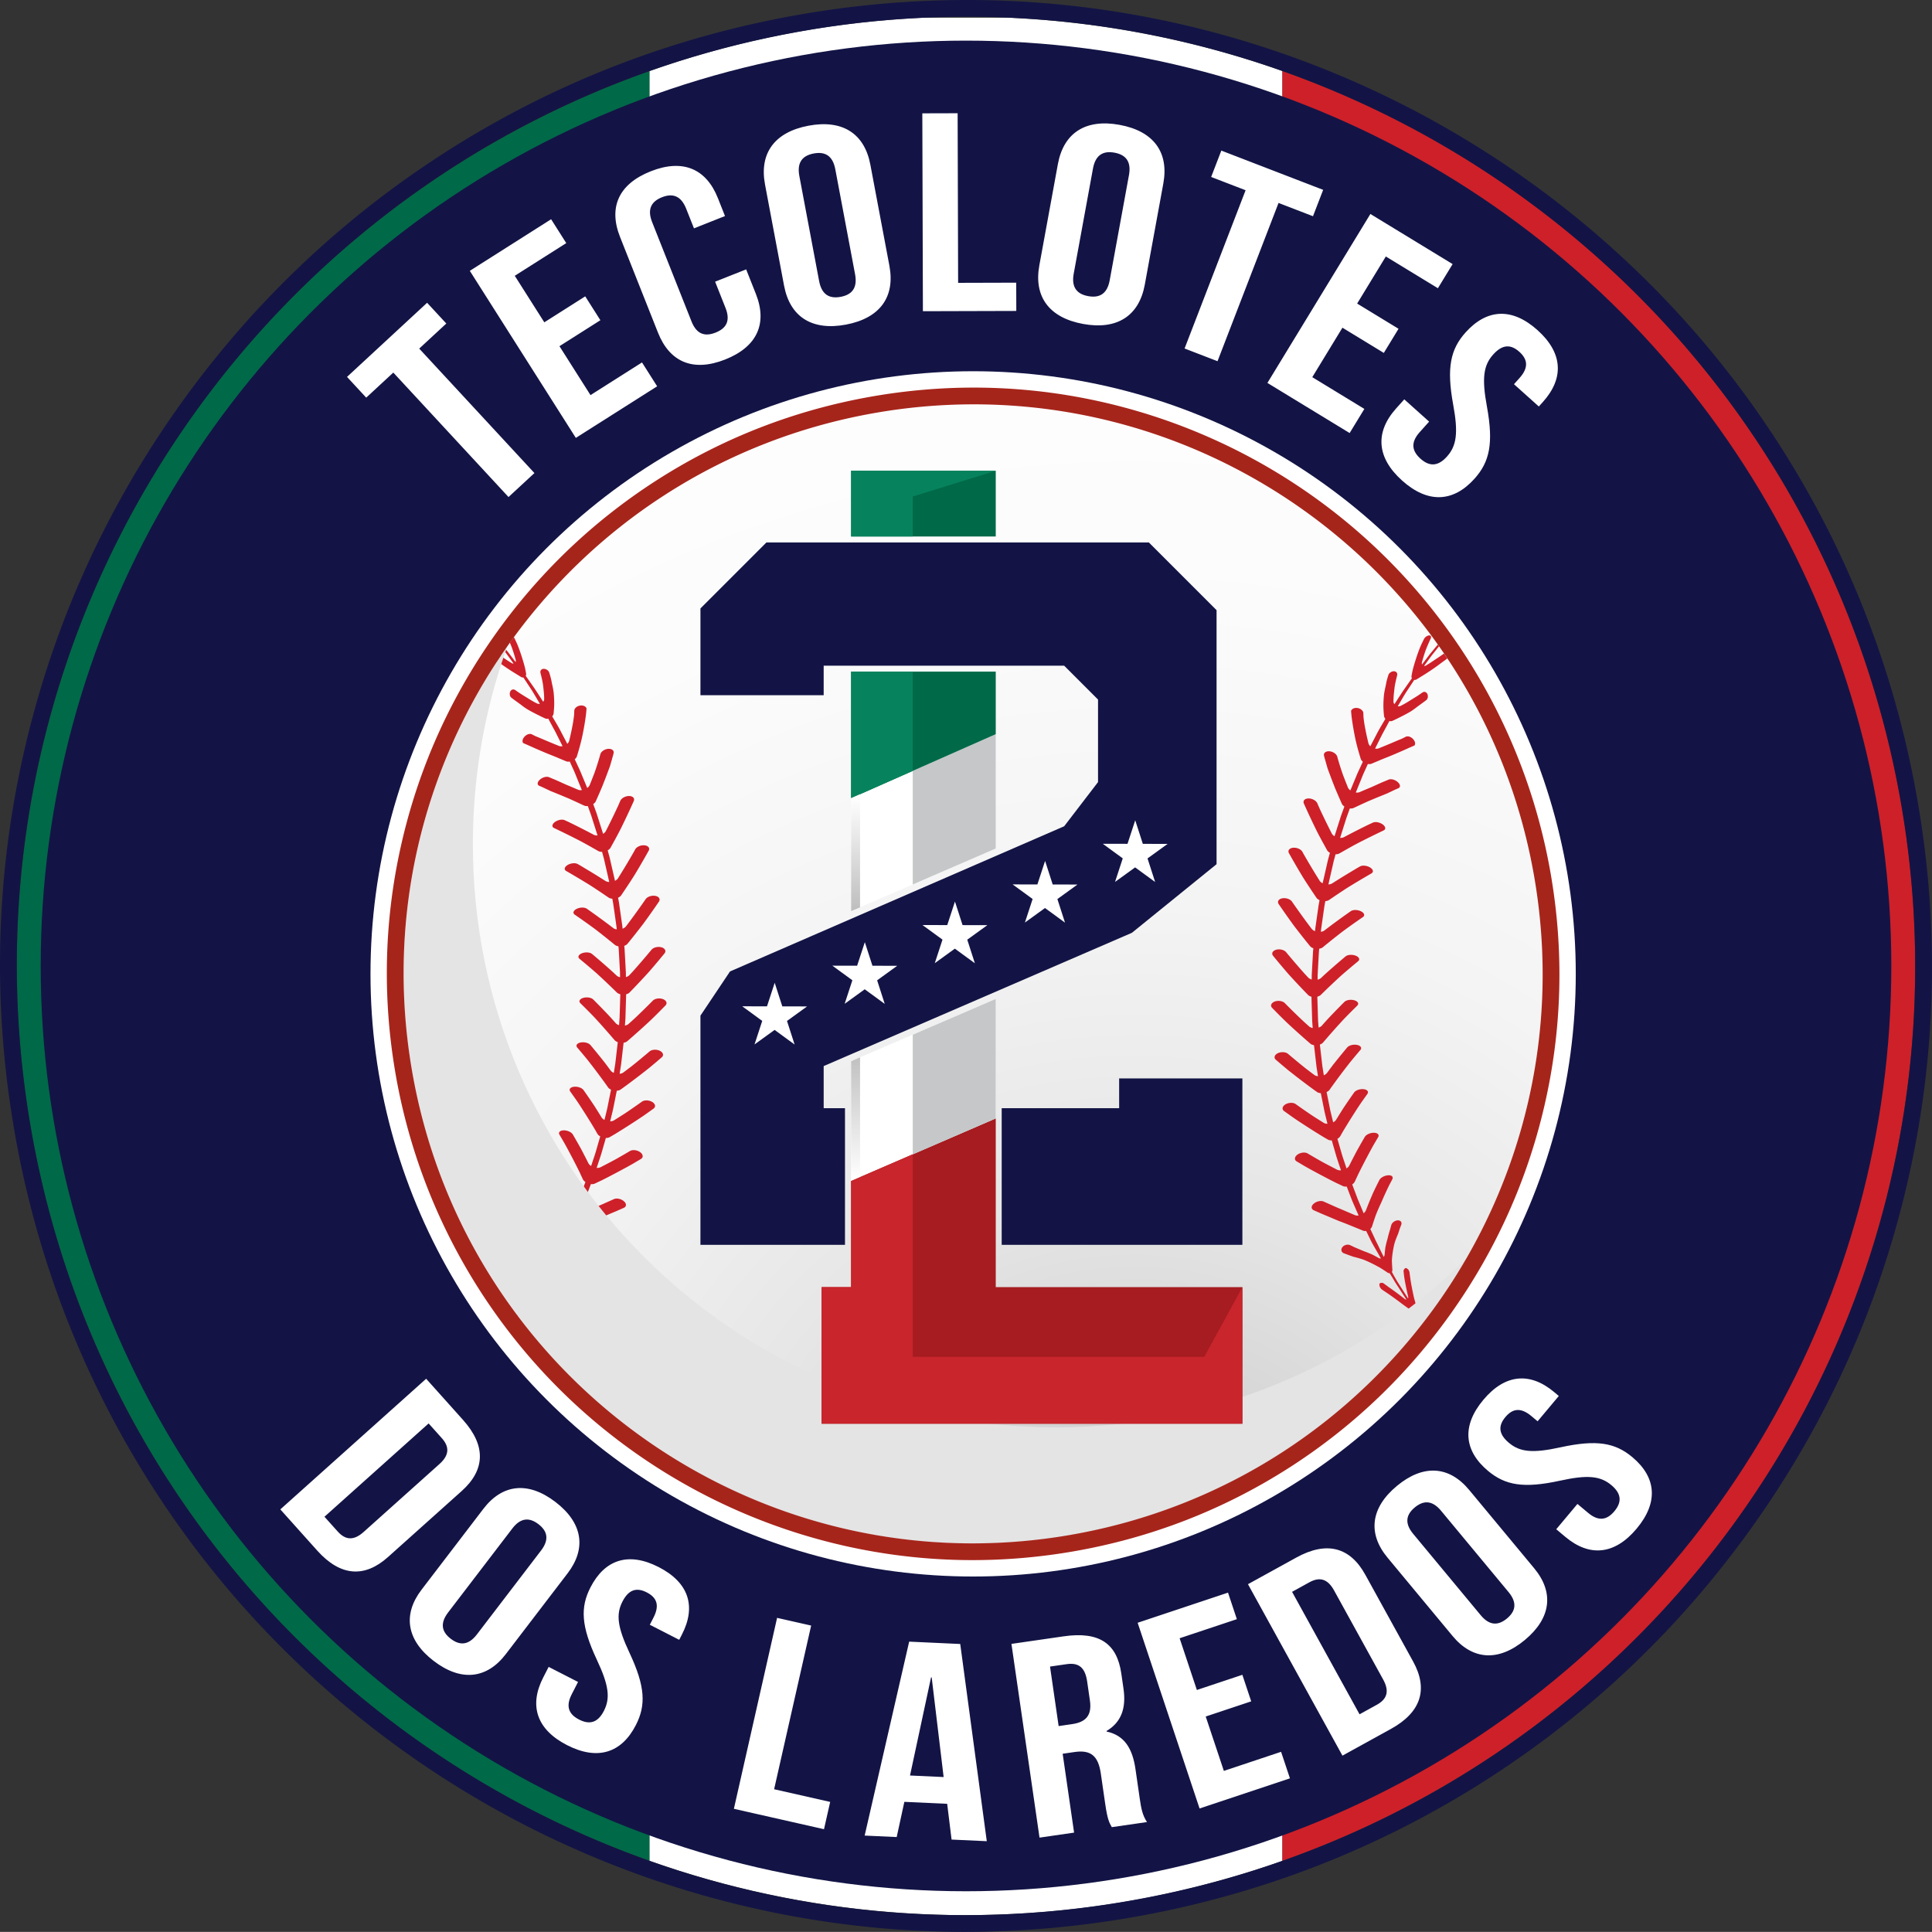 <svg xmlns="http://www.w3.org/2000/svg" xmlns:xlink="http://www.w3.org/1999/xlink" viewBox="0 0 576.965 576.929"><rect x="0" y="0" width="576.965" height="576.929" fill="#333333" stroke="none"/><defs><circle id="a" cx="288.483" cy="288.465" r="283.465"/></defs><clipPath id="b"><use xlink:href="#a" overflow="visible"/></clipPath><g clip-path="url(#b)"><path fill="#006948" d="M5.018 5.276h188.976v566.929H5.018z"/><path fill="#fff" d="M193.994 5.276H382.97v566.929H193.994z"/><path fill="#ce2029" d="M382.971 5.276h188.976v566.929H382.971z"/></g><circle cx="288.483" cy="288.465" r="276.333" fill="#131445"/><circle cx="290.612" cy="290.835" r="179.97" fill="#fff"/><defs><circle id="c" cx="290.612" cy="290.829" r="170.078"/></defs><clipPath id="d"><use xlink:href="#c" overflow="visible"/></clipPath><g clip-path="url(#d)"><radialGradient id="e" cx="312.265" cy="535.762" r="604.862" gradientTransform="matrix(.787 -.137 .137 .787 19.658 101.22)" gradientUnits="userSpaceOnUse"><stop offset="0" stop-color="#bfbfbf"/><stop offset=".103" stop-color="#d1d1d1"/><stop offset=".259" stop-color="#e6e6e6"/><stop offset=".436" stop-color="#f4f4f4"/><stop offset=".65" stop-color="#fcfcfc"/><stop offset="1" stop-color="#fff"/></radialGradient><circle cx="290.612" cy="290.829" r="175.755" fill="url(#e)"/></g><path d="M154.179 393.612l1.501-2.073c.157-.014.35-.094.566-.252l.402-.29c.252-.188.645-.433 1.078-.758l1.518-1.089c.564-.396 1.127-.847 1.721-1.281 1.178-.876 2.384-1.751 3.336-2.387l1.151-.773c.284-.184.435-.297.435-.297.279-.198.508-.479.648-.775.07-.148.118-.299.139-.445a.961.961 0 0 0 .001-.221l-.007-.053-.004-.026-.002-.013-.001-.003v-.001c.137.082.038.022.068.04v-.007c0-.03-.001-.06-.005-.088-.034-.231-.216-.383-.469-.432a.938.938 0 0 0-.311-.012l-.056.007-.028.004-.007.001-.004.001h-.001l-.054-.032h-.001l-.012.004a1.595 1.595 0 0 0-.397.215l-.977.719c-.578.434-1.394.98-2.164 1.547a114.86 114.86 0 0 0-3.015 2.274c-.212.165-.413.243-.586.252l2.539-3.907c.314-.491.646-.97.924-1.44l.76-1.284.77-1.236c.208.003.442-.065.682-.22l.115-.075c.067-.054.181-.123.32-.216.277-.186.675-.45 1.166-.763.24-.159.525-.319.79-.51l.006-.004c.051.027.016.006.028.012l.004-.002.014-.008.029-.016.058-.032.118-.064.242-.129.498-.268a36.456 36.456 0 0 1 2.227-1.105c.798-.361 1.602-.727 2.542-.98.453-.135.904-.262 1.342-.378l.646-.167c.102-.028.223-.046.285-.092l.11-.059.054-.029.007-.004c-.009-.006.088.042.049.021l.004-.001.016-.006.032-.012 2.288-.85a1.7 1.7 0 0 0 .288-.136c.082-.055.103-.141.203-.189.117-.137.196-.294.234-.462.077-.335-.008-.71-.276-1.046-.537-.673-1.594-.934-2.328-.585l-1.319.624c-.84.346-1.896.831-3.025 1.262a30.39 30.39 0 0 0-1.625.641l-.362.158-.087.039-.021.01-.011.005c.028.016-.041-.02-.035-.016l-.002.001-.005.003-.037.022-.145.088-.577.304c-.708.378-1.148.642-1.148.642a1.33 1.33 0 0 1-.773.189l.715-1.271c.419-.768 1.029-1.765 1.599-2.784.582-1.013 1.06-2.079 1.452-2.862l.462-.952c.127-.222.189-.354.189-.354.342.048.692.018 1.005-.118l.582-.248 1.579-.647 2.278-.927c.846-.34 1.776-.7 2.737-1.056l5.084-2.14 2.334-1.025c.849-.373.899-1.262.025-1.998-.847-.726-2.183-.99-2.977-.606l-1.484.662c-.895.391-2.031.924-3.222 1.418l-4.6 1.962c-.328.137-.715.162-1.106.104l.593-1.335 1.282-2.947c.858-2.173 1.681-4.361 1.681-4.361.42.046.825.007 1.152-.146l2.196-1.039c1.29-.643 3-1.53 4.73-2.45 1.719-.922 3.485-1.87 4.757-2.616l2.119-1.26c.764-.46.653-1.374-.253-2.024-.906-.65-2.261-.798-3.021-.349 0 0-2.19 1.302-4.365 2.522-2.242 1.208-4.458 2.339-4.458 2.339-.32.164-.722.216-1.142.183l.462-1.386c.268-.834.667-1.934.995-3.056l1.294-4.492c.423.01.824-.063 1.138-.244l.578-.333c.368-.213.901-.516 1.506-.895a246.596 246.596 0 0 0 4.513-2.846c1.644-1.064 3.322-2.16 4.504-3.018l2.01-1.437c.724-.524.538-1.425-.42-1.994-.957-.57-2.322-.6-3.043-.087 0 0-2.08 1.484-4.144 2.887-1.021.707-2.119 1.379-2.906 1.884l-1.326.832c-.305.19-.702.276-1.125.28l.346-1.419c.204-.852.504-1.983.714-3.133l.92-4.583c.423-.026.817-.134 1.115-.34l.549-.381 1.402-1.026c1.16-.856 2.711-2.021 4.267-3.224l2.286-1.79 1.929-1.611 1.885-1.607c.679-.585.418-1.467-.585-1.951s-2.366-.396-3.043.178c0 0-1.951 1.66-3.893 3.237l-1.427 1.151-1.288.981-1.254.943c-.289.216-.678.336-1.099.375l.228-1.443c.066-.433.154-.937.228-1.48l.197-1.705.536-4.644c.417-.063.81-.204 1.078-.437 0 0 2.889-2.48 5.792-5.16 1.476-1.332 2.834-2.712 3.889-3.763l1.743-1.769c.627-.643.293-1.5-.748-1.894-1.04-.394-2.392-.185-3.019.447 0 0-1.805 1.828-3.608 3.57-1.775 1.753-3.672 3.414-3.672 3.414-.27.24-.648.394-1.064.47l.107-1.457.051-.706a8783.002 8783.002 0 0 0 .077-2.506l.098-3.213.032-1.059c.008-.256.001-.402.001-.402.409-.1.772-.275 1.021-.531 0 0 2.669-2.728 5.333-5.66.679-.731 1.296-1.469 1.896-2.169l1.628-1.931 1.585-1.921c.57-.698.162-1.522-.909-1.82-1.071-.299-2.4.031-2.969.718 0 0-1.641 1.984-3.288 3.883-.824.952-1.648 1.887-2.267 2.58l-1.073 1.15c-.249.263-.612.451-1.021.564l-.018-1.461-.176-3.21-.178-3.21a15.957 15.957 0 0 0-.081-1.056l-.04-.4c.399-.137.746-.344.972-.621 0 0 2.426-2.958 4.827-6.117a253.232 253.232 0 0 0 4.549-6.447c.502-.744.045-1.531-1.074-1.728-1.11-.199-2.388.244-2.884.976 0 0-1.466 2.121-2.945 4.16a233.818 233.818 0 0 1-2.038 2.773l-.674.898-.268.34c-.225.285-.571.504-.969.653l-.04-.4a15.45 15.45 0 0 0-.13-1.051l-.451-3.182-.456-3.182-.265-1.437c.386-.172.714-.409.916-.705l1.349-2 1.376-2.086c.499-.769 1.048-1.601 1.54-2.429 2.013-3.314 3.95-6.811 3.95-6.811.448-.788-.133-1.515-1.251-1.617-1.117-.103-2.354.451-2.77 1.219 0 0-.287.552-.773 1.383-.478.829-1.118 1.926-1.765 3.007-1.291 2.167-2.611 4.256-2.611 4.256-.188.301-.51.549-.896.733 0 0-.022-.145-.082-.393l-.236-1.033-.717-3.133c-.27-1.137-.498-2.285-.749-3.125l-.385-1.409c.368-.204.673-.469.847-.781l1.164-2.108c.688-1.271 1.637-3.001 2.462-4.733a238.388 238.388 0 0 0 3.319-7.112c.349-.813-.288-1.488-1.398-1.497-1.111-.01-2.285.645-2.63 1.444l-.623 1.434c-.396.864-.939 2.011-1.484 3.142-1.091 2.266-2.215 4.459-2.215 4.459-.162.316-.456.59-.814.804l-1.416-4.455-.52-1.636-.51-1.408-.499-1.373c.346-.234.624-.523.77-.849l.97-2.197.978-2.283 1.024-2.626 1.001-2.667.232-.633.057-.155.028-.077c-.035-.007.003-.044.001-.065l.088-.292.316-1.082.254-.915c.037-.136.068-.262.115-.387.013-.058.059-.128.043-.169l.043-.156.162-.617c.209-.807-.523-1.405-1.606-1.328-1.084.077-2.123.795-2.347 1.597 0 0-.625 2.308-1.423 4.611l-.293.856-.324.841-.579 1.48-.572 1.432c-.133.329-.399.625-.735.868l-.555-1.351-1.233-2.968c-.435-1.085-.955-2.133-1.319-2.929l-.617-1.323c.304-.253.537-.557.64-.887 0 0 .279-.883.662-2.216a54.924 54.924 0 0 0 1.171-4.856c.349-1.756.629-3.512.807-4.827.097-.661.139-1.196.174-1.574l.051-.593c.011-.098-.003-.187-.007-.282a1.028 1.028 0 0 0-.021-.137l-.008-.033-.002-.008-.052.028v-.002l-.001-.002-.002-.003-.008-.014-.035-.055a1.231 1.231 0 0 0-.414-.366c-.345-.193-.809-.28-1.307-.214-.995.13-1.768.82-1.791 1.561 0 0-.01.531-.059 1.34-.1.836-.247 1.951-.474 3.093-.419 2.271-.986 4.54-.986 4.54-.08.327-.292.631-.572.885l-2.159-4.143c-.547-1.032-1.156-2.03-1.596-2.787l-.74-1.258c.225-.247.379-.539.412-.852 0 0 .099-.845.163-2.083.061-1.236-.002-2.817-.164-4.361a23.67 23.67 0 0 0-.412-2.171c-.15-.685-.252-1.352-.393-1.89-.284-1.077-.519-1.772-.519-1.772-.102-.314-.349-.586-.657-.775-.304-.191-.656-.309-1.001-.295-.685.024-1.103.575-.931 1.216-.021.014.118.467.284 1.169.162.705.379 1.64.504 2.626.112.995.228 1.977.27 2.738.047.757.043 1.279.043 1.279a1.29 1.29 0 0 1-.287.804l-2.544-3.911-2.675-3.821c.106-.199.151-.445.102-.722l-.092-.509c-.064-.321-.143-.789-.276-1.325a44.355 44.355 0 0 0-.502-1.81c-.093-.332-.216-.656-.302-1.015-.127-.329-.224-.687-.344-1.03a54.081 54.081 0 0 0-.714-2.014l-.354-.914-.358-.79c-.452-.974-.779-1.608-.779-1.608-.291-.573-.986-1.045-1.523-1.072-.537-.026-.728.409-.455.99 0 0 .797 1.666 1.467 3.403a46.173 46.173 0 0 1 1.122 3.608 1.04 1.04 0 0 1-.023.682l-1.008-1.33-1.033-1.363c-.371-.504-.817-1.002-1.236-1.521-1.695-2.063-3.419-4.099-3.419-4.099l-.387.328s1.636 2.099 3.3 4.172c.408.525.842 1.029 1.203 1.537l1.004 1.376.979 1.342a1.05 1.05 0 0 1-.658-.172l-.99-.623c-.592-.374-1.345-.893-2.105-1.402-1.549-.994-2.969-2.059-2.969-2.059-.497-.368-.952-.257-1.044.264-.092.521.198 1.261.677 1.637 0 0 .529.42 1.362 1.028l.678.487.741.56c.52.386 1.086.79 1.667 1.188.286.202.594.389.866.597.313.178.582.382.869.561.563.366 1.103.701 1.575.984l1.555.964c.236.143.479.188.7.159l2.552 3.872c.613.984 1.191 1.989 1.633 2.738l.738 1.247a1.323 1.323 0 0 1-.847-.101s-.467-.226-1.115-.59c-.653-.361-1.464-.873-2.278-1.374-.81-.504-1.621-.998-2.188-1.392-.575-.389-.931-.664-.952-.65-.515-.369-1.169-.165-1.457.443-.146.305-.18.657-.129.988.047.333.191.638.433.828 0 0 .529.428 1.39 1.037.417.313.926.667 1.452 1.061a22.76 22.76 0 0 0 1.69 1.221c1.256.773 2.669 1.474 3.741 2.008a44.66 44.66 0 0 0 1.831.876c.282.128.609.143.934.075l2.198 4.075 2.068 4.141c-.373.072-.745.062-1.055-.063 0 0-2.165-.864-4.184-1.727-1.001-.439-2.022-.851-2.773-1.162a43.016 43.016 0 0 1-1.138-.575c-.623-.323-1.601.002-2.25.747-.325.372-.511.78-.545 1.137a.973.973 0 0 0 .066.485l.025.052.007.013.002.003.001.002.001.001-.052.029.006.005.022.02c.03.027.063.052.099.076.075.045.138.094.224.129l.509.221c.324.141.801.337 1.346.591 1.104.5 2.618 1.164 4.202 1.829 1.568.67 3.28 1.305 4.485 1.839l2.08.87c.314.131.695.148 1.084.081l.596 1.318c.35.794.858 1.834 1.267 2.917l1.195 2.948.548 1.338c-.414.053-.814.024-1.139-.116l-1.406-.603-1.435-.605-.806-.335c-.253-.122-.528-.238-.791-.358-1.061-.477-2.079-.956-2.903-1.282l-1.328-.556c-.734-.308-1.947.029-2.737.747-.789.718-.869 1.54-.15 1.843 0 0 .817.327 1.947.882l.94.44.256.119c.012.014.064.011.044.039l.071.028.144.057.588.235 2.516 1.025 2.538 1.066 2.166.989 2.129.995c.319.151.718.193 1.133.152l.493 1.359.503 1.394.512 1.619 1.396 4.41c-.421.019-.821-.044-1.136-.211 0 0-2.188-1.161-4.342-2.248a214.792 214.792 0 0 0-2.952-1.468l-1.373-.633c-.762-.349-2.078-.088-2.949.565-.872.655-.964 1.444-.215 1.786 0 0 3.261 1.536 6.605 3.247 1.693.843 3.293 1.754 4.53 2.445l2.057 1.169c.308.177.706.252 1.127.246l.379 1.395c.248.832.471 1.968.738 3.093l.706 3.101.233 1.022c.059.246.081.389.081.389-.418-.018-.813-.115-1.117-.307 0 0-2.103-1.341-4.177-2.604l-2.842-1.709a34.668 34.668 0 0 0-1.304-.75c-.737-.411-2.083-.261-3.015.317-.93.578-1.093 1.356-.396 1.765 0 0 3.147 1.8 6.37 3.784.819.491 1.584 1.001 2.321 1.483l2.009 1.337 1.966 1.34c.294.202.686.311 1.109.342l.263 1.421.452 3.148.446 3.148c.066.429.109.787.129 1.04l.039.395c-.418-.055-.798-.186-1.073-.406l-.328-.261-.897-.68a224.8 224.8 0 0 0-2.717-2.016c-1.973-1.445-3.932-2.807-3.932-2.807-.694-.474-2.066-.439-3.042.055-.967.493-1.243 1.259-.558 1.722 0 0 3.021 2.058 6.074 4.314a227.1 227.1 0 0 1 5.896 4.698c.276.227.657.371 1.076.438l.039.396c.027.252.063.611.081 1.044l.176 3.175.175 3.175.018 1.445c-.411-.092-.779-.257-1.034-.501l-1.112-1.048a220.01 220.01 0 0 0-2.535-2.249c-1.843-1.614-3.679-3.142-3.679-3.142-.638-.533-1.99-.621-3.021-.216-1.032.406-1.353 1.142-.715 1.664l1.773 1.47 1.821 1.544c.662.572 1.393 1.189 2.063 1.818a226.646 226.646 0 0 1 5.467 5.207c.255.251.623.428 1.034.533 0 0 .007.145-.001.397l-.032 1.047-.097 3.178-.052 1.698-.024.781-.051.698-.105 1.441c-.401-.128-.753-.326-.987-.591 0 0-1.595-1.845-3.32-3.611a220.213 220.213 0 0 0-3.394-3.463c-.589-.589-1.928-.798-2.99-.487-1.062.311-1.444 1.017-.854 1.594l1.64 1.625c.975.985 2.324 2.324 3.551 3.699 2.507 2.74 5 5.679 5 5.679.234.273.569.481.968.622l-.53 4.595-.195 1.687c-.074.537-.16 1.036-.226 1.464l-.226 1.428c-.389-.163-.723-.391-.933-.676l-.911-1.229-.936-1.245-1.127-1.415c-1.539-1.918-3.086-3.753-3.086-3.753-.537-.64-1.852-.967-2.936-.751-1.083.217-1.523.887-.985 1.516l1.496 1.767 1.529 1.847 1.667 2.152a227.368 227.368 0 0 1 3.101 4.156l1.014 1.406.365.534c.198.291.523.529.906.703l-.91 4.535c-.207 1.138-.505 2.257-.706 3.1l-.343 1.404c-.374-.196-.687-.452-.872-.755l-.805-1.304c-.495-.781-1.108-1.803-1.806-2.826-1.372-2.046-2.76-4.012-2.76-4.012-.481-.685-1.763-1.126-2.859-1.004-1.096.122-1.59.753-1.106 1.427l1.342 1.893c.826 1.15 1.816 2.684 2.824 4.261 1.004 1.574 2 3.186 2.742 4.413.379.615.663 1.124.867 1.482l.32.565c.173.307.477.572.843.779l-1.28 4.445c-.324 1.11-.72 2.198-.984 3.024l-.457 1.372c-.355-.228-.646-.51-.805-.827 0 0-1.105-2.207-2.235-4.336-1.191-2.157-2.412-4.238-2.412-4.238-.423-.725-1.661-1.275-2.762-1.247-1.101.028-1.644.615-1.218 1.329l1.179 2.004c.702 1.21 1.556 2.823 2.433 4.484a205.354 205.354 0 0 1 2.36 4.635l.991 2.136c.147.321.427.611.774.849l-1.628 4.33-1.231 2.933-.549 1.338c-.311-.247-.559-.546-.687-.875l-.556-1.418a103.42 103.42 0 0 0-1.279-3.09c-.468-1.111-1.041-2.248-1.451-3.083l-.704-1.393c-.361-.759-1.548-1.414-2.645-1.481-1.124-.076-1.628.495-1.212 1.265l.314.589c.195.374.487.915.801 1.556a111.902 111.902 0 0 1 2.148 4.73 55.581 55.581 0 0 1 1.649 3.808c.14.376.26.727.371 1.053l.519 1.575.18.595c.094.322.292.609.546.842 0 0-.063.13-.155.367l-.446.95-.627 1.345a25.848 25.848 0 0 1-.734 1.534c-.518 1.036-.996 2.093-1.393 2.866l-.645 1.298a1.386 1.386 0 0 1-.275-.752s-.029-.513-.12-1.301l-.079-.637-.011-.166-.003-.042v-.008c.007.003-.062-.034-.033-.02l-.002-.011-.004-.023-.018-.092-.077-.378c-.11-.515-.25-1.074-.416-1.642-.171-.571-.272-1.102-.412-1.621a36.517 36.517 0 0 0-.427-1.432l-.372-1.36c-.208-.754-1.085-1.393-1.925-1.429-.42-.018-.749.118-.944.354a.875.875 0 0 0-.187.42c.029.101-.021.162-.008.253.018.094.046.191.085.29l.23.607c.15.389.332.93.532 1.576l.009.03.005.015.001.004c-.04-.019.056.031.046.027l.001.007.009.056.018.115c-.001.07.057.172.095.265l.248.585c.165.399.328.817.483 1.244.344.872.512 1.707.674 2.546.16.838.28 1.662.36 2.422.056.389.033.723.094 1.088-.029.314-.024.63-.04.911a49.146 49.146 0 0 1-.077 1.363c-.011.164-.015.296-.028.38l-.008.136c-.016.282.04.519.145.699l-.697 1.273-.743 1.288c-.272.471-.597.952-.903 1.445l-2.491 3.916c-.062-.164-.072-.382-.01-.644 0 0 .441-1.812.79-3.644.169-.921.344-1.83.425-2.539l.132-1.18a1.59 1.59 0 0 0-.013-.442l-.003-.012v-.001c-.107-.064-.03-.018-.054-.033v-.001l-.001-.003-.002-.007-.011-.027-.022-.051a1.039 1.039 0 0 0-.165-.263c-.168-.196-.386-.285-.598-.212a.582.582 0 0 0-.077.034l-.005.003h-.001l.068.041h-.002l-.003.001-.012.004-.024.008-.048.018a.82.82 0 0 0-.185.098c-.113.082-.216.19-.305.314a1.844 1.844 0 0 0-.331.899s-.012.186-.055.498l-.181 1.298c-.15 1.078-.413 2.488-.705 3.897-.151.701-.287 1.417-.462 2.058l-.488 1.755c-.154.508-.25.956-.341 1.254l-.137.473c-.076.255-.086.464-.047.618l-1.445 2.104.347.264zM424.463 394.347l-1.501-2.073c-.157-.014-.35-.094-.566-.252l-.402-.29c-.252-.188-.645-.433-1.078-.758l-1.518-1.089c-.564-.396-1.127-.847-1.721-1.281-1.177-.876-2.384-1.751-3.336-2.388l-1.151-.773c-.284-.184-.435-.297-.435-.297a2.027 2.027 0 0 1-.647-.775 1.577 1.577 0 0 1-.139-.445.961.961 0 0 1-.001-.221l.007-.053.004-.026.002-.013.001-.003v-.002l-.068.041v-.007c0-.03.001-.059.006-.088.034-.231.216-.383.469-.433a1.006 1.006 0 0 1 .311-.013l.056.007.028.004.007.001.004.001h.001l.054-.032h.001l.012.004c.127.043.258.117.397.215l.977.719c.578.434 1.394.98 2.164 1.547a114.86 114.86 0 0 1 3.015 2.274c.212.165.413.243.585.252l-2.539-3.907c-.314-.491-.646-.97-.924-1.44l-.76-1.284-.77-1.236a1.236 1.236 0 0 1-.682-.22l-.115-.075c-.067-.054-.181-.123-.32-.216-.277-.186-.675-.45-1.166-.763-.24-.159-.525-.319-.79-.509l-.006-.004c-.051.027-.016.006-.028.012l-.004-.002-.014-.008-.029-.016-.058-.032-.118-.064-.242-.129-.498-.268a36.456 36.456 0 0 0-2.227-1.105c-.798-.362-1.602-.727-2.542-.98a42.67 42.67 0 0 0-1.342-.378l-.646-.167c-.102-.028-.223-.046-.284-.092l-.11-.06-.054-.029-.007-.004c.009-.006-.088.042-.049.021l-.004-.001-.016-.006-.032-.012-2.288-.85a1.7 1.7 0 0 1-.288-.136c-.082-.055-.103-.141-.203-.189a1.085 1.085 0 0 1-.234-.462c-.077-.335.008-.71.276-1.046.536-.673 1.594-.934 2.328-.585l1.319.624c.84.346 1.896.831 3.025 1.262a30.39 30.39 0 0 1 1.625.641l.362.158.087.039.022.01.011.005c-.028.016.041-.02.035-.016l.002.001.005.003.037.022.146.088.577.304c.708.378 1.148.642 1.148.642.257.151.525.207.773.189l-.715-1.271c-.419-.768-1.029-1.765-1.599-2.784-.582-1.013-1.06-2.079-1.452-2.862l-.462-.952c-.127-.223-.189-.355-.189-.355a1.869 1.869 0 0 1-1.005-.118l-.583-.248-1.579-.647-2.278-.927c-.846-.341-1.776-.7-2.737-1.056l-5.084-2.14-2.334-1.025c-.849-.373-.899-1.262-.026-1.998.847-.726 2.183-.99 2.977-.606l1.484.662c.895.391 2.031.924 3.222 1.417l4.6 1.962c.328.137.715.162 1.106.104l-.593-1.335-1.282-2.947a325.991 325.991 0 0 1-1.681-4.362c-.42.046-.825.007-1.152-.146l-2.196-1.039c-1.291-.643-3-1.53-4.73-2.45-1.719-.922-3.485-1.87-4.757-2.616l-2.119-1.26c-.764-.46-.653-1.374.252-2.024.906-.65 2.261-.798 3.021-.349 0 0 2.19 1.301 4.365 2.522a245.995 245.995 0 0 0 4.458 2.339c.32.164.722.216 1.142.183l-.462-1.386c-.268-.835-.667-1.934-.995-3.056l-1.294-4.492c-.423.01-.824-.064-1.138-.243l-.578-.333c-.367-.213-.901-.516-1.506-.895a246.596 246.596 0 0 1-4.513-2.846c-1.644-1.064-3.322-2.16-4.504-3.018l-2.01-1.437c-.724-.524-.538-1.425.419-1.994.957-.57 2.322-.6 3.043-.088 0 0 2.08 1.484 4.144 2.887 1.021.707 2.119 1.379 2.906 1.884l1.326.832c.305.19.702.276 1.124.28l-.346-1.419c-.204-.852-.504-1.983-.714-3.133l-.92-4.583c-.423-.026-.817-.134-1.115-.34l-.549-.381-1.402-1.026c-1.16-.856-2.711-2.02-4.267-3.224l-2.286-1.79-1.929-1.611-1.885-1.607c-.679-.585-.418-1.467.585-1.951 1.002-.484 2.366-.396 3.043.178 0 0 1.951 1.66 3.893 3.237l1.427 1.151 1.288.981 1.254.943c.289.216.678.336 1.099.375l-.228-1.443c-.066-.433-.154-.937-.228-1.48l-.197-1.705-.536-4.644c-.417-.063-.81-.204-1.078-.437 0 0-2.889-2.48-5.792-5.16-1.476-1.332-2.834-2.712-3.889-3.763a2323.168 2323.168 0 0 0-1.744-1.769c-.627-.643-.293-1.5.748-1.894 1.04-.394 2.392-.185 3.019.447 0 0 1.805 1.828 3.608 3.57a95.916 95.916 0 0 0 3.672 3.414c.27.24.648.394 1.064.47l-.106-1.457-.051-.706a8783.002 8783.002 0 0 1-.077-2.506l-.098-3.213-.032-1.059c-.008-.256-.001-.402-.001-.402-.409-.1-.772-.275-1.021-.531 0 0-2.669-2.728-5.333-5.66-.679-.731-1.296-1.469-1.896-2.169l-1.628-1.931-1.585-1.921c-.569-.698-.162-1.522.909-1.82 1.071-.299 2.4.031 2.97.718a230.617 230.617 0 0 0 5.555 6.463l1.073 1.15c.249.263.612.451 1.021.564l.018-1.461.176-3.21.178-3.21c.018-.438.054-.802.082-1.056l.039-.4c-.399-.137-.746-.344-.972-.621 0 0-2.426-2.958-4.827-6.117a253.232 253.232 0 0 1-4.549-6.447c-.502-.744-.045-1.531 1.074-1.728 1.11-.199 2.388.244 2.884.976 0 0 1.466 2.121 2.945 4.16a233.818 233.818 0 0 0 2.038 2.773l.674.898.268.34c.225.285.571.504.969.653l.04-.4c.02-.255.064-.618.13-1.051l.451-3.182.457-3.182.265-1.437c-.386-.171-.714-.409-.916-.705l-1.349-2-1.376-2.086c-.499-.769-1.048-1.601-1.54-2.429-2.013-3.314-3.95-6.811-3.95-6.811-.448-.788.133-1.516 1.251-1.617 1.117-.103 2.354.451 2.77 1.219 0 0 .287.552.773 1.383a217.313 217.313 0 0 0 4.376 7.263c.188.301.51.549.896.733 0 0 .022-.145.082-.393l.236-1.033.717-3.133c.27-1.137.498-2.285.749-3.125l.385-1.409c-.368-.204-.673-.469-.847-.781l-1.164-2.108c-.688-1.271-1.637-3.001-2.462-4.733-1.701-3.469-3.319-7.112-3.319-7.112-.349-.813.288-1.488 1.397-1.497 1.111-.01 2.285.645 2.63 1.444l.623 1.434c.396.864.939 2.011 1.484 3.141a228.191 228.191 0 0 0 2.215 4.459c.162.316.456.59.814.804l1.416-4.455.52-1.636.51-1.408.499-1.373c-.346-.234-.624-.523-.77-.849l-.97-2.197-.978-2.283-1.024-2.626-1.001-2.667-.232-.633-.057-.155-.028-.077c.035-.007-.003-.044-.001-.065l-.088-.292-.316-1.082-.254-.915c-.037-.136-.068-.262-.115-.387-.013-.058-.059-.128-.043-.169l-.043-.156-.162-.616c-.209-.807.523-1.405 1.606-1.328 1.084.077 2.123.795 2.347 1.597 0 0 .625 2.308 1.423 4.611l.293.856.324.841.579 1.48.572 1.432c.133.329.4.625.735.868l.555-1.351 1.233-2.968c.435-1.085.955-2.133 1.319-2.929l.617-1.324c-.304-.253-.537-.557-.64-.887 0 0-.279-.883-.662-2.216a55.01 55.01 0 0 1-1.171-4.856 82.815 82.815 0 0 1-.807-4.827c-.097-.661-.139-1.196-.174-1.574a216.36 216.36 0 0 0-.051-.593c-.011-.098.004-.186.008-.282a.99.99 0 0 1 .021-.136l.008-.033.002-.008.052.028v-.001l.001-.001.001-.002.002-.003.008-.014.035-.056c.1-.145.241-.269.414-.366.344-.193.809-.28 1.307-.214.995.13 1.768.82 1.791 1.561 0 0 .009.531.059 1.34.099.836.247 1.951.474 3.093.419 2.271.986 4.54.986 4.54.08.327.292.631.572.885l2.159-4.143c.547-1.032 1.156-2.03 1.596-2.787l.74-1.258c-.225-.247-.379-.539-.412-.852 0 0-.099-.845-.163-2.083-.061-1.235.002-2.817.164-4.361.107-.756.25-1.494.412-2.171.15-.685.252-1.352.393-1.891.284-1.077.519-1.772.519-1.772.102-.314.349-.586.657-.775.304-.191.656-.309 1.001-.295.685.024 1.103.575.931 1.216.021.014-.118.467-.284 1.169-.162.705-.379 1.64-.504 2.626-.112.994-.228 1.977-.27 2.738-.047.757-.043 1.279-.043 1.279a1.29 1.29 0 0 0 .287.804l2.544-3.911 2.675-3.821a1.106 1.106 0 0 1-.102-.722l.092-.509c.064-.321.142-.789.276-1.325.136-.535.305-1.154.502-1.81.093-.332.216-.656.302-1.015.127-.329.224-.687.344-1.03.23-.692.474-1.378.714-2.014l.354-.914.358-.79c.452-.974.78-1.608.78-1.608.291-.573.986-1.045 1.523-1.072.537-.026.728.41.455.99 0 0-.797 1.666-1.467 3.403a46.173 46.173 0 0 0-1.122 3.608c-.071.264-.055.497.023.682l1.008-1.33 1.033-1.363c.372-.504.817-1.002 1.236-1.521 1.695-2.063 3.419-4.1 3.419-4.1l.387.328s-1.636 2.099-3.3 4.172c-.408.525-.842 1.029-1.203 1.537l-1.004 1.376-.979 1.342c.2.021.427-.03.658-.172l.99-.623c.592-.374 1.345-.893 2.105-1.402 1.549-.994 2.969-2.059 2.969-2.059.497-.368.952-.257 1.044.264.092.521-.198 1.261-.677 1.637 0 0-.529.42-1.362 1.028l-.678.487-.741.56c-.52.385-1.086.79-1.667 1.188-.286.202-.594.389-.866.597-.313.178-.582.382-.869.561-.563.366-1.103.701-1.575.984l-1.555.964a1.073 1.073 0 0 1-.7.159l-2.552 3.872c-.613.984-1.191 1.989-1.633 2.738l-.738 1.247c.287.055.582.031.847-.101 0 0 .467-.226 1.115-.59.653-.361 1.464-.873 2.278-1.374.81-.504 1.621-.998 2.188-1.392.575-.389.931-.664.952-.65.515-.369 1.169-.165 1.457.443.146.305.18.657.129.988-.047.334-.191.638-.433.828 0 0-.529.428-1.39 1.037-.417.313-.926.667-1.452 1.061a22.76 22.76 0 0 1-1.69 1.221c-1.256.773-2.67 1.474-3.741 2.008-1.065.537-1.831.876-1.831.876-.282.128-.609.143-.934.075l-2.198 4.075-2.068 4.141c.373.072.745.062 1.056-.063 0 0 2.165-.864 4.184-1.727 1.001-.438 2.022-.851 2.773-1.162a43.016 43.016 0 0 0 1.138-.575c.623-.323 1.601.002 2.25.747.325.373.511.78.545 1.137a.973.973 0 0 1-.066.485l-.025.052-.007.013-.002.003-.001.001-.001.001.052.029-.005.005-.022.02a.861.861 0 0 1-.099.076c-.075.045-.138.094-.224.129l-.509.221c-.324.141-.8.337-1.346.591-1.104.5-2.618 1.164-4.202 1.829-1.568.67-3.28 1.305-4.485 1.839l-2.08.87c-.314.131-.695.148-1.084.081l-.596 1.318c-.35.794-.858 1.834-1.267 2.917l-1.195 2.948-.548 1.338c.414.053.814.024 1.139-.117l1.407-.603 1.435-.605.806-.335c.253-.122.528-.238.791-.358 1.061-.477 2.079-.956 2.903-1.282l1.328-.556c.734-.308 1.947.029 2.737.747.789.718.869 1.54.15 1.843 0 0-.817.327-1.947.882a1163.275 1163.275 0 0 0-1.196.559c-.012.014-.064.011-.044.039l-.071.028-.144.057-.588.235-2.516 1.025-2.538 1.066-2.166.989-2.129.995c-.319.151-.718.193-1.133.152l-.493 1.359-.503 1.394-.513 1.619-1.396 4.41c.421.019.821-.044 1.136-.211 0 0 2.188-1.161 4.342-2.248a214.792 214.792 0 0 1 2.952-1.468l1.373-.633c.762-.349 2.078-.088 2.949.565.872.655.964 1.444.215 1.786 0 0-3.261 1.536-6.605 3.247-1.693.843-3.293 1.754-4.53 2.445l-2.056 1.169c-.308.177-.706.252-1.127.246l-.379 1.395c-.248.832-.471 1.968-.738 3.093l-.706 3.101-.233 1.022c-.059.246-.081.389-.081.389.418-.018.813-.115 1.117-.307 0 0 2.103-1.341 4.177-2.604l2.842-1.709c.763-.459 1.304-.75 1.304-.75.737-.411 2.083-.261 3.015.317.93.578 1.093 1.356.396 1.765 0 0-3.147 1.8-6.37 3.784-.819.491-1.584 1.001-2.321 1.483l-2.009 1.337-1.966 1.339c-.294.202-.686.311-1.109.342l-.263 1.421-.451 3.148-.446 3.148c-.066.429-.109.788-.129 1.04l-.039.396c.418-.055.798-.186 1.073-.406l.328-.262.897-.68a224.8 224.8 0 0 1 2.717-2.016c1.973-1.445 3.933-2.807 3.933-2.807.694-.474 2.066-.439 3.042.055.967.493 1.243 1.259.558 1.722 0 0-3.021 2.058-6.074 4.314-2.937 2.249-5.896 4.698-5.896 4.698-.276.228-.657.371-1.076.438l-.039.396a15.65 15.65 0 0 0-.081 1.044l-.176 3.175-.175 3.175-.018 1.445c.411-.092.779-.257 1.034-.501l1.112-1.048a220.01 220.01 0 0 1 2.535-2.249c1.843-1.614 3.679-3.142 3.679-3.142.638-.533 1.99-.621 3.021-.216 1.032.406 1.353 1.142.715 1.664l-1.773 1.47-1.821 1.544c-.662.572-1.393 1.189-2.063 1.818-2.731 2.501-5.468 5.207-5.468 5.207-.255.251-.623.428-1.034.533 0 0-.007.145 0 .397l.032 1.047.097 3.178.052 1.697.024.781.051.698.105 1.441c.402-.128.754-.326.987-.591 0 0 1.595-1.845 3.32-3.612a217.607 217.607 0 0 1 3.394-3.462c.589-.589 1.928-.799 2.99-.488 1.062.312 1.444 1.016.854 1.594l-1.64 1.626c-.975.985-2.324 2.324-3.551 3.699-2.507 2.74-5 5.679-5 5.679-.234.273-.569.481-.968.622l.53 4.595.195 1.687c.074.537.161 1.036.226 1.464l.226 1.428c.389-.163.723-.391.933-.676l.911-1.229.936-1.245 1.127-1.415c1.539-1.918 3.086-3.753 3.086-3.753.537-.64 1.852-.967 2.936-.751 1.083.217 1.523.887.985 1.516l-1.496 1.767-1.53 1.847-1.667 2.152a227.368 227.368 0 0 0-3.101 4.156l-1.014 1.405-.365.535c-.198.291-.523.528-.906.703l.91 4.535c.207 1.138.505 2.257.706 3.1l.343 1.404c.374-.196.687-.452.872-.754l.805-1.304c.495-.781 1.108-1.802 1.806-2.826 1.372-2.046 2.76-4.011 2.76-4.011.481-.685 1.763-1.126 2.859-1.004 1.096.122 1.59.753 1.106 1.427l-1.342 1.893c-.826 1.15-1.816 2.684-2.824 4.261-1.004 1.574-2 3.187-2.742 4.413-.379.615-.663 1.124-.867 1.482l-.32.565c-.173.307-.477.572-.843.779l1.28 4.445c.324 1.11.72 2.198.984 3.024l.457 1.372c.355-.228.646-.51.806-.827 0 0 1.105-2.207 2.235-4.336 1.191-2.157 2.412-4.238 2.412-4.238.422-.725 1.661-1.275 2.762-1.247 1.101.028 1.644.615 1.218 1.329l-1.179 2.004c-.702 1.21-1.556 2.824-2.433 4.485a205.354 205.354 0 0 0-2.36 4.635l-.991 2.136c-.147.321-.427.611-.774.85l1.628 4.33 1.231 2.933.549 1.338c.31-.247.559-.546.687-.875l.556-1.418c.334-.847.794-1.972 1.279-3.09.468-1.111 1.041-2.248 1.45-3.083l.704-1.394c.361-.759 1.548-1.414 2.645-1.48 1.124-.076 1.628.495 1.212 1.265l-.314.589c-.195.374-.486.915-.801 1.556a111.902 111.902 0 0 0-2.148 4.73 56.634 56.634 0 0 0-1.169 2.613c-.173.415-.333.816-.48 1.195-.139.376-.26.727-.37 1.053l-.519 1.575-.18.595a1.872 1.872 0 0 1-.546.842s.063.13.155.367l.446.95.627 1.345c.221.496.464 1.022.734 1.534.518 1.036.996 2.093 1.393 2.866l.645 1.298c.152-.199.255-.455.275-.752 0 0 .029-.513.12-1.301l.079-.637.011-.166.003-.042v-.008c-.007.003.062-.034.033-.02l.002-.011.004-.023.018-.092.077-.378c.11-.516.25-1.074.415-1.642.171-.571.272-1.102.412-1.621a37.68 37.68 0 0 1 .427-1.431l.372-1.36c.209-.754 1.085-1.393 1.926-1.429.42-.018.749.118.944.354.097.118.161.26.187.42-.029.101.021.162.008.253a1.714 1.714 0 0 1-.085.29l-.23.607c-.15.389-.332.93-.532 1.576l-.009.031-.004.025-.001.004c.04-.019-.056.031-.046.027l-.001.007-.009.056-.018.115c.001.07-.057.172-.095.265l-.248.585c-.165.399-.328.817-.483 1.244-.344.872-.512 1.707-.674 2.547-.16.838-.28 1.662-.36 2.422-.056.389-.033.723-.094 1.088.029.314.024.63.04.911.023.566.054 1.035.077 1.363.012.164.015.296.029.38l.008.136c.016.282-.04.519-.145.698l.697 1.273.743 1.288c.272.471.597.952.903 1.444l2.491 3.916c.062-.164.072-.382.01-.643 0 0-.44-1.812-.79-3.644-.169-.921-.344-1.83-.425-2.539l-.132-1.18a1.59 1.59 0 0 1 .013-.442l.003-.012v-.001c.108-.064.03-.018.054-.033v-.001l.001-.003.003-.007.01-.026.022-.051a1.039 1.039 0 0 1 .165-.263c.168-.196.387-.285.598-.212a.582.582 0 0 1 .077.034l.005.003h.001l-.068.041h.002l.003.001.012.004.024.008.048.018a.82.82 0 0 1 .185.098c.112.082.216.19.305.314.179.25.302.569.331.899 0 0 .012.186.056.498l.181 1.298c.15 1.078.413 2.488.705 3.897.151.701.287 1.417.462 2.058l.488 1.755c.154.508.25.957.341 1.255l.137.473c.076.255.086.464.048.618l1.445 2.104-.357.259z" clip-path="url(#d)" fill="#ce2029"/><g clip-path="url(#d)"><path d="M115.809 289.981c0 96.175 77.963 174.139 174.139 174.139 68.462 0 127.684-39.512 156.136-96.969-31.911 36.237-78.644 59.108-130.726 59.108-96.176 0-174.139-77.965-174.139-174.14 0-27.714 6.485-53.91 18.003-77.17-27.017 30.68-43.413 70.939-43.413 115.032z" fill="#e4e4e4"/></g><path d="M290.813 120.75c81.158 0 153.003 58.318 167.348 141.014 16.052 92.535-45.95 180.561-138.484 196.613a171.014 171.014 0 0 1-29.265 2.53c-81.158 0-153.003-58.318-167.348-141.014-16.052-92.535 45.95-180.561 138.485-196.613a171.077 171.077 0 0 1 29.264-2.53m0-5c-10.026 0-20.16.876-30.12 2.604-23.282 4.038-45.079 12.518-64.785 25.202-19.032 12.25-35.319 27.885-48.41 46.471-13.091 18.586-22.327 39.188-27.451 61.233-5.306 22.827-5.949 46.206-1.91 69.488 7.09 40.87 28.52 77.984 60.345 104.505 31.459 26.217 71.21 40.655 111.93 40.655 10.026 0 20.16-.876 30.12-2.604 23.282-4.039 45.079-12.518 64.785-25.202 19.032-12.25 35.319-27.885 48.41-46.471 13.091-18.586 22.327-39.188 27.451-61.233 5.306-22.827 5.949-46.206 1.91-69.488-7.09-40.87-28.52-77.984-60.344-104.505-31.461-26.216-71.212-40.655-111.931-40.655z" fill="#a6251b"/><g><g fill="#fff"><path d="M127.264 411.745l11.012 12.291c6.961 7.77 6.583 14.983-.384 21.227l-22.023 19.728c-6.968 6.243-14.18 5.827-21.141-1.942l-11.012-12.29 43.548-39.014zm.74 13.344l-31.106 27.866 3.924 4.379c2.214 2.473 4.663 2.953 7.773.167l22.645-20.288c3.11-2.787 2.901-5.272.687-7.745l-3.923-4.379zM144.356 450.592c5.682-7.432 13.373-8.277 21.51-2.057 8.137 6.222 9.335 13.865 3.653 21.296l-18.465 24.148c-5.681 7.432-13.372 8.278-21.509 2.058-8.137-6.222-9.335-13.866-3.653-21.297l18.464-24.148zm-10.532 30.948c-2.536 3.318-1.843 5.847.794 7.862 2.637 2.016 5.258 2.022 7.795-1.295l19.175-25.076c2.536-3.318 1.843-5.846-.794-7.862-2.638-2.016-5.258-2.022-7.795 1.295l-19.175 25.076zM196.706 467.985c9.03 4.625 11.234 11.761 6.969 20.085l-.839 1.636-8.777-4.496 1.105-2.156c1.904-3.717.939-5.993-2.014-7.506-2.955-1.514-5.366-.966-7.271 2.751-1.942 3.79-1.533 7.566 2.145 15.361 4.679 9.998 4.918 15.564 1.87 21.51-4.267 8.325-11.431 10.661-20.546 5.992-9.115-4.67-11.404-11.848-7.138-20.173l1.638-3.196 8.777 4.497-1.904 3.715c-1.904 3.718-.733 6.006 2.221 7.521 2.955 1.512 5.497 1.125 7.401-2.591 1.942-3.79 1.534-7.566-2.144-15.362-4.68-9.998-4.918-15.564-1.871-21.51 4.267-8.325 11.347-10.705 20.378-6.078zM232.065 483.153l10.173 2.302-11.058 48.875 16.739 3.789-1.843 8.146-26.913-6.091 12.902-57.021zM294.69 549.846l-10.515-.483-1.314-10.679-12.789-.588-2.286 10.514-9.567-.439 13.29-57.918 15.252.701 7.929 58.892zm-22.927-19.616l10.041.461-3.57-29.763-.189-.009-6.282 29.311zM332.023 545.656c-.779-1.406-1.286-2.261-1.969-6.972l-1.317-9.092c-.779-5.372-3.131-7.056-7.824-6.376l-3.565.517 3.414 23.554-10.323 1.496-8.385-57.855 15.579-2.256c10.698-1.55 15.932 2.164 17.226 11.09l.658 4.545c.862 5.95-.745 10.066-5.067 12.634l.024.164c5.436 1.154 7.749 5.207 8.624 11.24l1.293 8.926c.408 2.811.801 4.862 2.145 6.862l-10.513 1.523zm-18.449-47.958l2.575 17.77 4.036-.585c3.848-.557 5.978-2.384 5.308-7.013l-.826-5.702c-.6-4.133-2.458-5.72-6.118-5.189l-4.975.719zM357.428 504.689l13.584-4.529 2.642 7.924-13.583 4.529 5.416 16.241 17.091-5.7 2.643 7.925-26.987 8.998-18.493-55.46 26.987-9 2.642 7.924-17.092 5.698 5.15 15.45zM372.69 473.099l14.452-7.963c9.136-5.035 16.08-3.044 20.595 5.148l14.269 25.894c4.515 8.191 2.487 15.125-6.65 20.158l-14.452 7.963-28.214-51.2zm13.167 2.28l20.153 36.572 5.149-2.838c2.907-1.602 3.925-3.879 1.91-7.537l-14.671-26.624c-2.016-3.657-4.486-4.013-7.393-2.41l-5.148 2.837zM414.372 465.174c-5.976-7.197-5.085-14.885 2.795-21.425 7.88-6.541 15.599-6.003 21.574 1.195l19.42 23.395c5.976 7.198 5.086 14.885-2.794 21.427-7.88 6.541-15.6 6-21.574-1.197l-19.421-23.395zm27.82 17.181c2.668 3.214 5.286 3.103 7.841.982 2.553-2.12 3.145-4.674.477-7.887l-20.167-24.293c-2.668-3.214-5.286-3.102-7.84-.982s-3.145 4.674-.478 7.886l20.167 24.294zM442.974 418.048c6.515-7.778 13.962-8.345 21.134-2.339l1.408 1.18-6.332 7.56-1.857-1.556c-3.202-2.681-5.637-2.246-7.768.299-2.131 2.545-2.133 5.017 1.069 7.698 3.266 2.733 7.038 3.173 15.456 1.315 10.788-2.344 16.269-1.342 21.392 2.948 7.171 6.005 7.859 13.508 1.283 21.358-6.576 7.851-14.084 8.489-21.255 2.484l-2.754-2.306 6.333-7.56 3.201 2.681c3.201 2.681 5.693 2.047 7.824-.497 2.131-2.544 2.319-5.108-.883-7.79-3.266-2.734-7.039-3.173-15.456-1.317-10.789 2.345-16.269 1.344-21.392-2.946-7.169-6.004-7.918-13.435-1.403-21.212z"/></g></g><path d="M288.818 5C424.08 5 543.822 102.197 567.73 240.024c26.753 154.224-76.583 300.935-230.807 327.688a285.122 285.122 0 0 1-48.776 4.217c-135.263 0-255.004-97.197-278.913-235.024C-17.518 182.681 85.818 35.97 240.042 9.217A285.02 285.02 0 0 1 288.818 5m0-5a291.19 291.19 0 0 0-49.63 4.29c-38.361 6.655-74.274 20.625-106.741 41.522-31.357 20.183-58.193 45.944-79.763 76.568-21.57 30.623-36.787 64.568-45.23 100.891-8.742 37.608-9.8 76.128-3.146 114.489 5.949 34.296 17.812 66.777 35.258 96.542 16.855 28.756 38.443 54.206 64.166 75.642 51.834 43.196 117.328 66.986 184.415 66.986a291.19 291.19 0 0 0 49.63-4.29c38.361-6.654 74.274-20.624 106.741-41.522 31.357-20.183 58.193-45.944 79.762-76.568 21.57-30.623 36.787-64.568 45.23-100.891 8.742-37.608 9.8-76.128 3.146-114.489-5.949-34.295-17.812-66.777-35.258-96.542-16.855-28.756-38.443-54.205-64.166-75.642C421.399 23.789 355.905 0 288.818 0z" fill="#131445"/><g><g fill="#fff"><path d="M103.635 112.555l23.916-22.135 5.734 6.195-8.09 7.488 34.406 37.169-7.738 7.161-34.406-37.169-8.089 7.487-5.733-6.196zM162.551 96.258l12.222-7.755 4.523 7.127-12.222 7.755 9.272 14.61 15.379-9.757 4.523 7.127-24.281 15.405-31.664-49.889 24.28-15.406 4.523 7.127-15.377 9.758 8.822 13.898zM222.828 80.447l2.894 7.297c3.485 8.788.487 15.789-9.136 19.605-9.622 3.816-16.604.773-20.089-8.016L185.17 70.771c-3.486-8.788-.488-15.79 9.135-19.606 9.623-3.816 16.604-.772 20.09 8.017l2.115 5.336-9.267 3.674-2.333-5.885c-1.557-3.923-4.107-4.638-7.227-3.4-3.118 1.237-4.487 3.505-2.931 7.429l11.762 29.661c1.557 3.923 4.076 4.558 7.195 3.322 3.118-1.237 4.519-3.427 2.963-7.351l-3.112-7.847 9.268-3.674zM228.462 55.1c-1.75-9.291 2.808-15.646 12.98-17.56 10.172-1.915 16.729 2.349 18.479 11.64l5.688 30.197c1.75 9.292-2.808 15.647-12.979 17.562-10.172 1.915-16.73-2.349-18.48-11.64L228.462 55.1zm16.158 28.828c.782 4.149 3.15 5.336 6.447 4.715 3.297-.62 5.072-2.586 4.291-6.735l-5.906-31.358c-.781-4.149-3.15-5.335-6.447-4.715-3.297.621-5.072 2.587-4.291 6.735l5.906 31.358zM275.438 33.847l10.544-.029.149 50.648 17.349-.05.024 8.442-27.892.079-.174-59.09zM315.92 49.016c1.703-9.299 8.24-13.596 18.422-11.73 10.184 1.864 14.773 8.197 13.069 17.498l-5.536 30.226c-1.703 9.301-8.238 13.597-18.422 11.733-10.183-1.865-14.771-8.198-13.068-17.498l5.535-30.229zm4.73 32.708c-.761 4.152 1.024 6.11 4.325 6.714 3.3.604 5.663-.594 6.424-4.745l5.748-31.39c.761-4.152-1.024-6.109-4.324-6.713-3.301-.605-5.663.594-6.424 4.745l-5.749 31.389zM364.733 44.973l30.41 11.723-3.037 7.876-10.285-3.965-18.223 47.261-9.838-3.793 18.222-47.262-10.286-3.964 3.037-7.876zM405.294 90.654l12.358 7.533-4.393 7.208-12.359-7.533-9.006 14.775 15.552 9.48-4.394 7.207-24.555-14.967 30.751-50.456 24.556 14.966-4.394 7.208-15.552-9.478-8.564 14.057zM459.149 98.584c7.635 6.847 7.952 14.388 1.641 21.427l-1.24 1.383-7.421-6.655 1.635-1.822c2.817-3.142 2.461-5.617-.036-7.857-2.497-2.239-4.995-2.324-7.813.817-2.875 3.205-3.446 7.001-1.859 15.568 2 10.978.801 16.479-3.708 21.506-6.312 7.039-13.914 7.479-21.62.568-7.707-6.912-8.096-14.517-1.783-21.557l2.422-2.703 7.422 6.656-2.818 3.142c-2.817 3.143-2.263 5.681.235 7.921 2.497 2.24 5.081 2.516 7.899-.626 2.874-3.205 3.445-7.001 1.859-15.567-2-10.978-.801-16.479 3.707-21.507 6.312-7.038 13.842-7.541 21.478-.694z"/></g></g><g><path fill="#fff" d="M254.177 316.907l43.192-18.588v35.685l-43.192 18.676zM254.177 238.358l43.192-19.111v34.151l-43.192 18.692z"/><path fill="#c5c7c9" d="M272.578 230.216v33.91l24.791-10.728v-34.151z"/><path fill="#006948" d="M297.368 200.575h-43.191v37.783l43.191-19.11z"/><path fill="#a61c20" d="M347.842 384.378v-.001h-50.473v-50.373l-43.192 18.676v31.697h-8.815v40.796H371.021v-40.795z"/><path fill="#006948" d="M254.177 140.586h43.191v19.631h-43.191z"/><path fill="#06835d" d="M254.177 160.217h18.402v-11.942l24.789-7.689h-43.191zM272.579 230.216v-29.641h-18.402v37.783z"/><linearGradient id="f" gradientUnits="userSpaceOnUse" x1="255.511" y1="271.297" x2="255.511" y2="237.685"><stop offset="0" stop-color="#bfbfbf"/><stop offset="1" stop-color="#fff"/></linearGradient><path fill="url(#f)" d="M256.845 237.177l-2.668 1.181v33.732l2.668-1.106z"/><path fill="#c5c7c9" d="M272.579 308.998v35.725l24.79-10.719v-35.685z"/><linearGradient id="g" gradientUnits="userSpaceOnUse" x1="255.511" y1="314.708" x2="255.511" y2="352.235"><stop offset="0" stop-color="#bfbfbf"/><stop offset="1" stop-color="#fff"/></linearGradient><path fill="url(#g)" d="M256.845 315.749l-2.668 1.166v35.74l2.668-1.154z"/><path fill="#c8252c" d="M359.654 405.176h-87.075v-60.453l-18.402 7.957v31.697h-8.815v40.796h125.659v-40.795z"/><g><path fill="#131445" d="M343.085 161.991H228.886l-19.706 19.707-.004 25.919h36.804v-8.815h71.819l10.114 10.113-.001 24.646-10.113 13.19-99.788 43.355-8.834 13.2-.001 68.436h43.168v-40.794h-6.363v-12.58l92.045-39.799 25.285-20.493.001-75.86zM371.021 322.054h-36.805v8.896h-35.072v40.797h71.877z"/></g><g fill="#fff"><path d="M231.354 293.501l2.27 7.039 7.397.016-5.993 4.335 2.27 7.039-5.974-4.36-5.994 4.334 2.301-7.029-5.974-4.361 7.396.016zM258.27 281.367l2.271 7.039 7.396.017-5.993 4.334 2.27 7.039-5.974-4.36-5.993 4.334 2.3-7.029-5.974-4.361 7.396.017zM285.186 269.233l2.271 7.04 7.396.016-5.993 4.334 2.27 7.039-5.974-4.36-5.993 4.334 2.301-7.029-5.975-4.36 7.397.016zM312.103 257.099l2.27 7.04 7.396.016-5.993 4.334 2.27 7.039-5.974-4.36-5.993 4.334 2.301-7.029-5.974-4.36 7.396.016zM339.019 244.966l2.27 7.039 7.396.016-5.993 4.334 2.27 7.04-5.974-4.361-5.993 4.334 2.301-7.029-5.974-4.36 7.396.016z"/></g></g></svg>